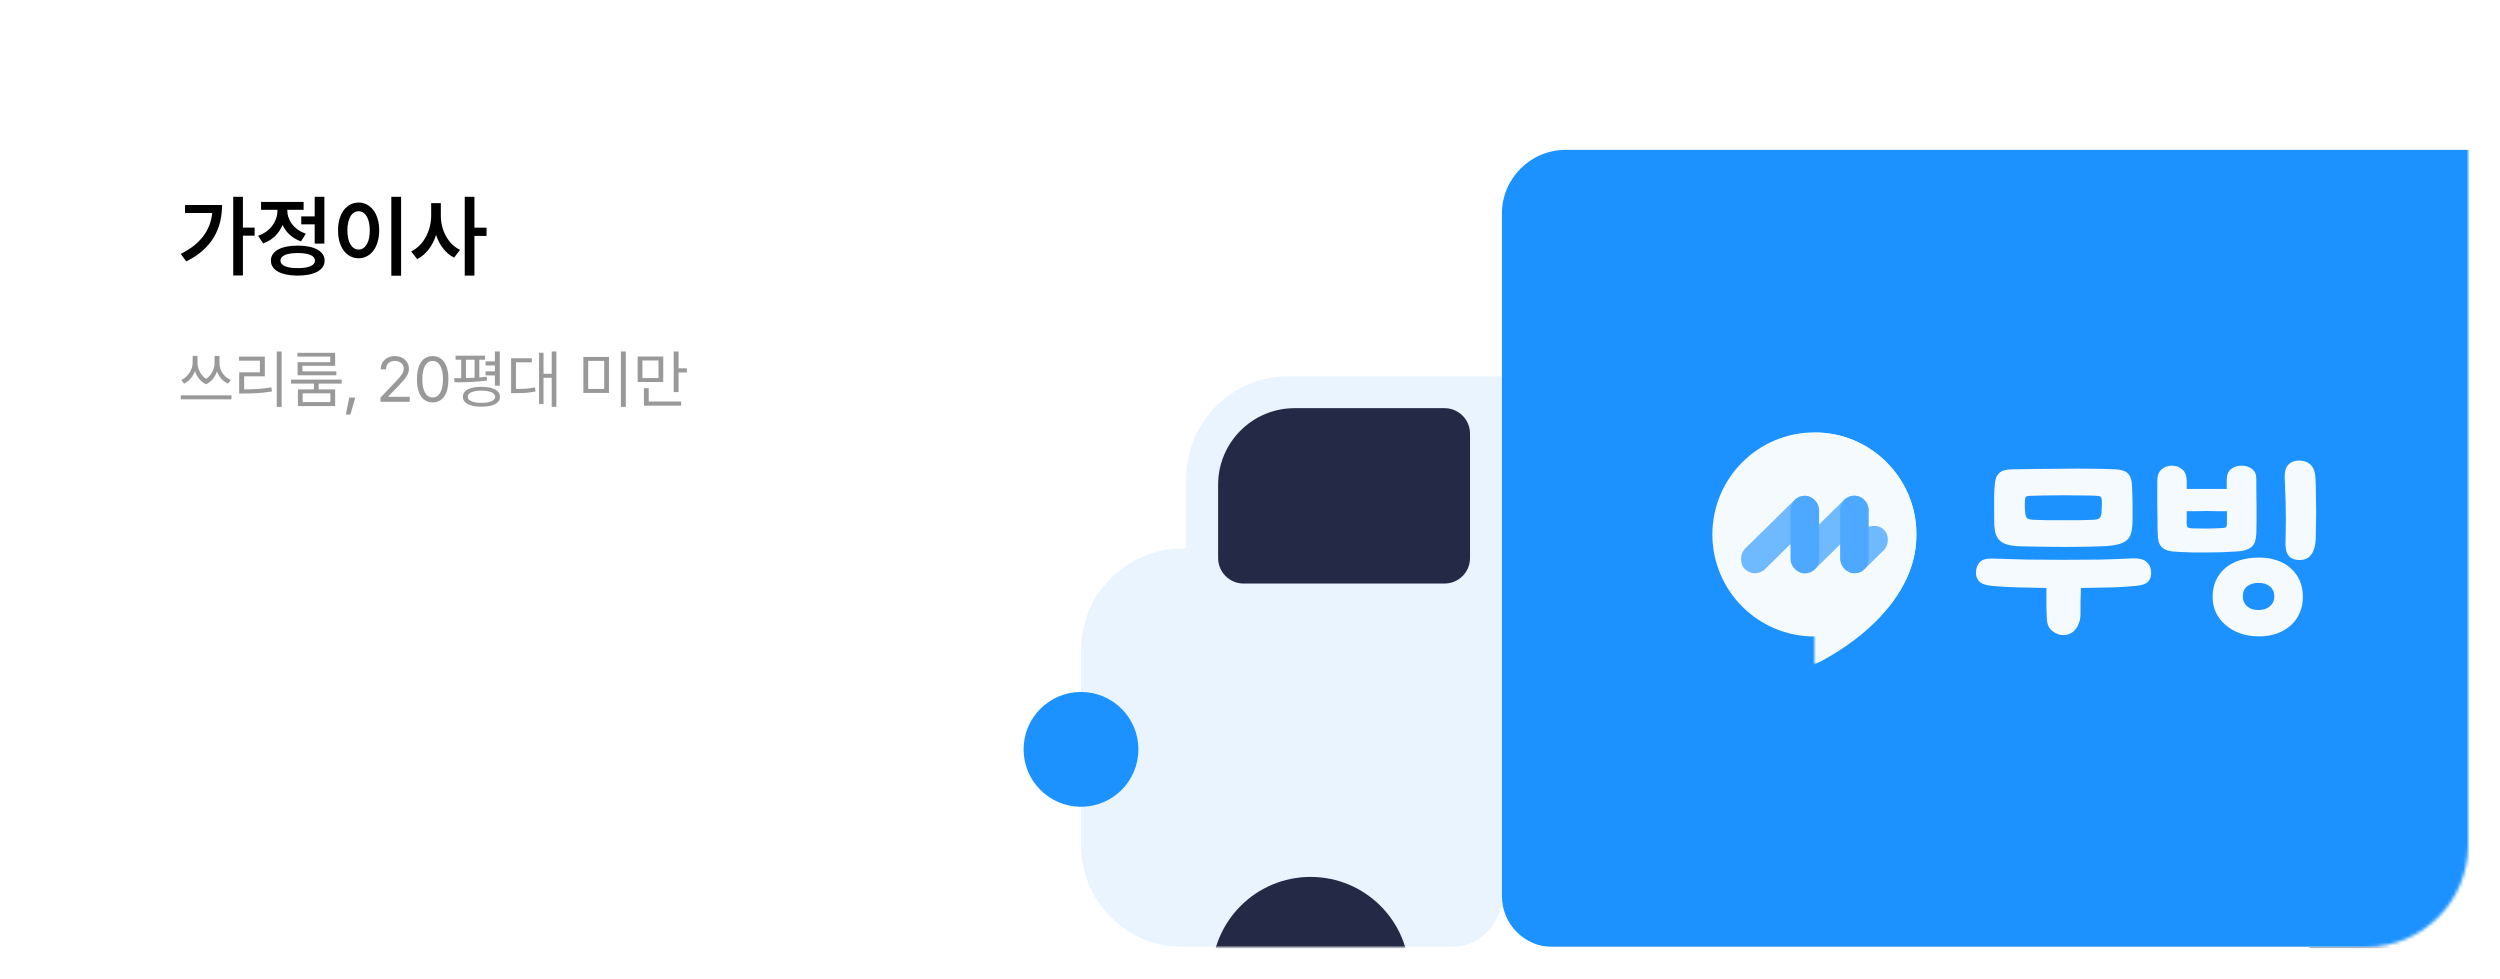 <svg width="784" height="307" viewBox="0 0 784 307" fill="none" xmlns="http://www.w3.org/2000/svg">
<g filter="url(#filter0_d_1_1680)">
<g filter="url(#filter1_d_1_1680)">
<rect x="6" y="6" width="764" height="287" rx="32" fill="white" shape-rendering="crispEdges"/>
<path d="M68.18 53.715V63.367H71.844V65.91H68.18V78.379H65.144V53.715H68.18ZM48.684 71.625C54.699 68.617 57.953 64.434 58.555 58.801H50.023V56.285H61.645C61.631 63.545 58.623 69.93 50.406 73.977L48.684 71.625ZM93.719 53.715V68.398H90.684V62.355H86.473V59.867H90.684V53.715H93.719ZM72.938 65.938C76.916 64.57 79.008 61.248 79.008 57.98V57.789H73.867V55.328H87.211V57.789H82.098V57.953C82.098 60.961 84.094 63.996 87.922 65.281L86.391 67.688C83.643 66.758 81.701 64.871 80.607 62.547C79.527 65.172 77.463 67.305 74.523 68.344L72.938 65.938ZM76.957 73.731C76.93 70.764 80.143 69.027 85.352 69.027C90.588 69.027 93.787 70.764 93.801 73.731C93.787 76.697 90.588 78.42 85.352 78.434C80.143 78.42 76.93 76.697 76.957 73.731ZM79.965 73.731C79.951 75.262 81.92 76.096 85.352 76.082C88.811 76.096 90.766 75.262 90.766 73.731C90.766 72.186 88.811 71.352 85.352 71.352C81.92 71.352 79.951 72.186 79.965 73.731ZM117.781 53.715V78.461H114.719V53.715H117.781ZM98.012 64.242C97.998 58.91 100.719 55.52 104.465 55.52C108.17 55.52 110.904 58.91 110.918 64.242C110.904 69.615 108.17 72.992 104.465 72.992C100.719 72.992 97.998 69.615 98.012 64.242ZM100.938 64.242C100.938 68.043 102.373 70.244 104.465 70.258C106.543 70.244 107.965 68.043 107.965 64.242C107.965 60.469 106.543 58.254 104.465 58.254C102.373 58.254 100.938 60.469 100.938 64.242ZM130.25 59.648C130.223 64.064 132.438 68.522 136.266 70.367L134.406 72.801C131.727 71.447 129.799 68.836 128.746 65.691C127.666 69.055 125.643 71.844 122.812 73.266L120.953 70.832C124.932 68.945 127.201 64.215 127.215 59.648V55.711H130.25V59.648ZM137.742 78.434V53.715H140.777V63.395H144.578V65.992H140.777V78.434H137.742Z" fill="black"/>
<path d="M53.938 105.852C53.938 107.492 54.826 109.621 56.633 110.832C58.391 109.66 59.289 107.57 59.289 105.852V103.625H60.832V105.852C60.812 107.98 62.082 110.188 64.367 111.145L63.508 112.316C61.809 111.555 60.637 110.129 60.051 108.449C59.484 110.139 58.361 111.701 56.613 112.512C54.846 111.691 53.703 110.061 53.156 108.352C52.541 110.021 51.359 111.535 49.699 112.316L48.879 111.145C51.086 110.129 52.395 107.785 52.414 105.852V103.625H53.938V105.852ZM64.582 115.969V117.238H48.703V115.969H64.582ZM80.324 102.219V119.621H78.801V102.219H80.324ZM75.051 103.84V110.012H68.566V114.113C71.447 114.113 74.016 113.986 77.121 113.488L77.277 114.777C74.074 115.285 71.438 115.402 68.449 115.402H67.004V108.762H73.508V105.109H66.965V103.84H75.051ZM99.152 111.047V112.297H91.945V114.113H97.102V119.348H85.422V114.113H90.441V112.297H83.254V111.047H99.152ZM86.926 115.344V118.098H95.598V115.344H86.926ZM97.102 102.648V106.711H86.848V108.449H97.473V109.68H85.324V105.578H95.559V103.84H85.266V102.648H97.102ZM103.41 116.691L101.887 122.004H100.441L101.516 116.691H103.41ZM111.32 118L111.301 116.711L116.125 111.633C117.805 109.855 118.605 108.898 118.605 107.59C118.605 106.145 117.375 105.188 115.793 105.188C114.113 105.188 113.039 106.262 113.039 107.844H111.379C111.359 105.344 113.293 103.664 115.852 103.664C118.41 103.664 120.246 105.383 120.246 107.59C120.246 109.172 119.504 110.402 117.004 112.98L113.762 116.32V116.438H120.5V118H111.32ZM127.688 118.195C124.543 118.195 122.746 115.559 122.746 110.93C122.746 106.34 124.582 103.664 127.688 103.664C130.793 103.664 132.629 106.34 132.629 110.93C132.629 115.559 130.812 118.195 127.688 118.195ZM127.688 116.633C129.719 116.633 130.91 114.582 130.91 110.93C130.91 107.277 129.719 105.188 127.688 105.188C125.656 105.188 124.445 107.277 124.445 110.93C124.445 114.582 125.637 116.633 127.688 116.633ZM144.094 103.547V104.816H142.316V110.363C143.127 110.314 143.908 110.246 144.66 110.148L144.738 111.32C141.359 111.848 137.395 111.887 134.582 111.887L134.387 110.598C135.08 110.598 135.832 110.598 136.633 110.578V104.816H134.875V103.547H144.094ZM148.742 102.219V112.941H147.199V109.719H144.27V108.449H147.199V106.613H144.27V105.344H147.199V102.219H148.742ZM142.98 113.312C146.613 113.312 148.801 114.445 148.801 116.418C148.801 118.41 146.613 119.543 142.98 119.543C139.348 119.543 137.16 118.41 137.16 116.418C137.16 114.445 139.348 113.312 142.98 113.312ZM142.98 114.504C140.305 114.504 138.664 115.227 138.684 116.418C138.664 117.629 140.305 118.332 142.98 118.332C145.656 118.332 147.277 117.629 147.277 116.418C147.277 115.227 145.656 114.504 142.98 114.504ZM138.117 110.559C139.006 110.539 139.924 110.51 140.832 110.461V104.816H138.117V110.559ZM166.477 102.219V119.582H165.012V110.48H162.453V118.684H161.047V102.609H162.453V109.211H165.012V102.219H166.477ZM158.781 104.348V105.617H153.801V113.977C156.193 113.967 157.854 113.879 159.777 113.488L159.914 114.777C157.824 115.207 156.047 115.285 153.391 115.285H152.277V104.348H158.781ZM182.98 103.938V115.227H174.953V103.938H182.98ZM176.457 105.168V113.977H181.477V105.168H176.457ZM188.254 102.219V119.621H186.711V102.219H188.254ZM199.992 103.801V111.789H191.965V103.801H199.992ZM193.469 105.051V110.559H198.508V105.051H193.469ZM204.797 102.219V107.512H207.414V108.801H204.797V114.953H203.273V102.219H204.797ZM205.598 117.922V119.211H193.938V113.742H195.441V117.922H205.598Z" fill="#999999"/>
</g>
<mask id="mask0_1_1680" style="mask-type:alpha" maskUnits="userSpaceOnUse" x="6" y="6" width="764" height="287">
<rect x="6" y="6" width="764" height="287" rx="32" fill="white"/>
</mask>
<g mask="url(#mask0_1_1680)">
<circle cx="750" cy="302" r="31" fill="#242945"/>
<path d="M368 146C368 128.327 382.327 114 400 114H467V277C467 285.837 459.837 293 451 293H400C382.327 293 368 278.673 368 261V146Z" fill="#E9F4FF"/>
<path d="M335 200C335 182.327 349.327 168 367 168H418V277C418 285.837 410.837 293 402 293H367C349.327 293 335 278.673 335 261V200Z" fill="#E9F4FF"/>
<path d="M467 63C467 51.954 475.954 43 487 43H783C794.046 43 803 51.954 803 63V277C803 285.837 795.837 293 787 293H483C474.163 293 467 285.837 467 277V63Z" fill="#1B92FF"/>
<circle cx="407" cy="302" r="31" fill="#242945"/>
<circle cx="565" cy="163.6" r="32" fill="#F5FAFF"/>
<mask id="mask1_1_1680" style="mask-type:alpha" maskUnits="userSpaceOnUse" x="565" y="131" width="32" height="74">
<rect width="32" height="72.8" transform="matrix(1 0 0 -1 565 204.4)" fill="#D9D9D9"/>
</mask>
<g mask="url(#mask1_1_1680)">
<path d="M533 163.6C533 190 565 204.4 565 204.4C565 204.4 597 190 597 163.6C597 145.926 582.673 131.6 565 131.6C547.327 131.6 533 145.926 533 163.6Z" fill="#F5FAFF"/>
</g>
<rect x="573.065" y="151.453" width="8.96" height="24.32" rx="4.48" fill="#4DA9FF"/>
<rect x="557.504" y="151.498" width="8.96" height="24.32" rx="4.48" fill="#4DA9FF"/>
<rect opacity="0.8" x="562" y="149.623" width="8.96" height="30.822" rx="4.48" transform="rotate(45.48 562 149.623)" fill="#4DA9FF"/>
<rect opacity="0.8" x="583.779" y="159.068" width="8.837" height="17.408" rx="4.418" transform="rotate(45.48 583.779 159.068)" fill="#4DA9FF"/>
<rect opacity="0.8" x="577.561" y="149.578" width="9.063" height="30.71" rx="4.532" transform="rotate(45.48 577.561 149.578)" fill="#4DA9FF"/>
<path d="M678.931 169.057C677.693 169.014 676.668 168.886 675.857 168.673C675.088 168.417 674.469 168.075 674 167.648C673.53 167.179 673.189 166.602 672.975 165.919C672.804 165.193 672.698 164.34 672.655 163.358C672.655 162.973 672.634 162.354 672.591 161.5C672.591 160.604 672.591 159.622 672.591 158.555C672.591 157.445 672.57 156.292 672.527 155.097C672.527 153.901 672.527 152.748 672.527 151.638C672.527 150.528 672.527 149.547 672.527 148.693C672.527 147.839 672.527 147.198 672.527 146.772C672.527 145.192 672.954 144.018 673.808 143.249C674.704 142.438 675.793 142.033 677.074 142.033C678.44 142.033 679.55 142.438 680.404 143.249C681.3 144.018 681.748 145.213 681.748 146.836V149.333C682.56 149.333 683.52 149.333 684.63 149.333C685.74 149.333 686.872 149.333 688.024 149.333C689.177 149.333 690.308 149.333 691.418 149.333C692.528 149.333 693.489 149.333 694.3 149.333V146.451C694.3 144.957 694.748 143.847 695.645 143.121C696.541 142.396 697.651 142.033 698.975 142.033C700.256 142.033 701.344 142.374 702.241 143.057C703.137 143.74 703.586 144.786 703.586 146.195C703.586 146.75 703.586 147.839 703.586 149.461C703.628 151.041 703.65 152.748 703.65 154.584C703.65 156.42 703.65 158.17 703.65 159.835C703.65 161.458 703.628 162.589 703.586 163.23C703.543 164.211 703.415 165.065 703.202 165.791C702.988 166.474 702.625 167.051 702.113 167.52C701.601 167.947 700.896 168.289 700 168.545C699.103 168.801 697.929 168.95 696.477 168.993C695.367 169.078 694.065 169.142 692.571 169.185C691.12 169.185 689.604 169.207 688.024 169.249C686.487 169.249 684.929 169.249 683.349 169.249C681.77 169.207 680.297 169.142 678.931 169.057ZM681.748 160.22C681.791 160.903 681.919 161.308 682.133 161.436C682.346 161.565 682.816 161.65 683.542 161.693C684.908 161.735 686.359 161.757 687.896 161.757C689.433 161.757 690.821 161.714 692.059 161.629C692.528 161.586 692.913 161.565 693.211 161.565C693.51 161.522 693.745 161.479 693.916 161.436C694.087 161.351 694.193 161.223 694.236 161.052C694.321 160.839 694.364 160.561 694.364 160.22V156.313C693.553 156.313 692.592 156.313 691.482 156.313C690.372 156.271 689.22 156.249 688.024 156.249C686.872 156.249 685.74 156.271 684.63 156.313C683.52 156.313 682.56 156.313 681.748 156.313V160.22ZM689.881 183.21C689.881 181.289 690.223 179.559 690.906 178.023C691.632 176.486 692.614 175.183 693.852 174.116C695.133 173.049 696.67 172.238 698.463 171.683C700.256 171.128 702.241 170.85 704.418 170.85C706.425 170.85 708.261 171.128 709.926 171.683C711.633 172.238 713.085 173.049 714.28 174.116C715.518 175.183 716.479 176.486 717.162 178.023C717.845 179.517 718.187 181.246 718.187 183.21C718.187 184.96 717.866 186.582 717.226 188.077C716.628 189.571 715.732 190.873 714.536 191.983C713.341 193.093 711.889 193.968 710.182 194.609C708.517 195.249 706.596 195.569 704.418 195.569C702.241 195.569 700.256 195.249 698.463 194.609C696.712 193.968 695.197 193.093 693.916 191.983C692.635 190.873 691.632 189.571 690.906 188.077C690.223 186.582 689.881 184.96 689.881 183.21ZM699.359 183.082C699.359 184.32 699.807 185.344 700.704 186.155C701.601 186.924 702.775 187.308 704.226 187.308C705.72 187.308 706.916 186.924 707.812 186.155C708.752 185.344 709.221 184.32 709.221 183.082C709.221 181.715 708.773 180.669 707.876 179.944C706.98 179.175 705.763 178.791 704.226 178.791C702.775 178.791 701.601 179.154 700.704 179.88C699.807 180.563 699.359 181.63 699.359 183.082ZM712.487 145.875C712.402 144.082 712.743 142.737 713.512 141.841C714.323 140.901 715.518 140.432 717.098 140.432C718.55 140.432 719.724 140.88 720.62 141.776C721.559 142.63 722.072 144.082 722.157 146.131C722.242 148.308 722.285 150.251 722.285 151.959C722.328 153.624 722.349 155.203 722.349 156.698C722.349 158.149 722.328 159.537 722.285 160.86C722.285 162.184 722.264 163.55 722.221 164.959C722.136 167.008 721.687 168.63 720.876 169.826C720.065 171.021 718.848 171.619 717.226 171.619C715.604 171.619 714.408 171.149 713.64 170.21C712.914 169.228 712.615 167.648 712.743 165.471C712.786 164.361 712.807 163.016 712.807 161.436C712.85 159.857 712.85 158.192 712.807 156.441C712.807 154.648 712.765 152.834 712.679 150.998C712.637 149.162 712.573 147.455 712.487 145.875Z" fill="#F5FAFF"/>
<path d="M643.137 195.185C641.899 195.185 640.725 194.758 639.615 193.904C638.547 193.05 637.971 191.791 637.886 190.126C637.886 189.613 637.864 188.994 637.822 188.269C637.822 187.543 637.8 186.753 637.758 185.899C637.758 185.045 637.758 184.149 637.758 183.209C637.758 182.27 637.758 181.331 637.758 180.392C634.641 180.349 631.61 180.285 628.664 180.2C625.761 180.114 623.135 179.965 620.787 179.751C618.823 179.581 617.457 179.111 616.689 178.342C615.92 177.531 615.579 176.507 615.664 175.269C615.75 174.031 616.155 173.027 616.881 172.259C617.649 171.448 619.058 171.085 621.107 171.17C624.566 171.298 628.152 171.405 631.866 171.49C635.623 171.533 639.359 171.554 643.073 171.554C646.83 171.554 650.544 171.533 654.216 171.49C657.887 171.405 661.388 171.277 664.718 171.106C666.895 171.021 668.411 171.426 669.265 172.323C670.161 173.177 670.61 174.265 670.61 175.589C670.61 176.827 670.268 177.787 669.585 178.471C668.945 179.111 667.813 179.517 666.191 179.687C664.312 179.901 661.815 180.072 658.698 180.2C655.625 180.285 652.252 180.349 648.58 180.392C648.538 181.758 648.495 183.167 648.452 184.618C648.452 186.027 648.452 187.308 648.452 188.461C648.452 189.613 648.281 190.595 647.94 191.406C647.641 192.26 647.235 192.965 646.723 193.52C646.253 194.075 645.698 194.48 645.058 194.736C644.418 195.035 643.777 195.185 643.137 195.185ZM621.364 158.618C621.364 156.996 621.364 155.651 621.364 154.584C621.364 153.517 621.364 152.599 621.364 151.83C621.406 151.019 621.428 150.293 621.428 149.653C621.47 149.013 621.534 148.287 621.62 147.476C621.748 146.067 622.196 145.021 622.965 144.338C623.733 143.612 624.993 143.228 626.743 143.185C629.433 143.142 632.186 143.1 635.004 143.057C637.864 143.014 640.703 142.993 643.521 142.993C646.339 142.95 649.093 142.95 651.782 142.993C654.472 142.993 657.012 143.057 659.403 143.185C661.153 143.27 662.413 143.655 663.181 144.338C663.95 145.021 664.398 146.067 664.526 147.476C664.569 148.287 664.611 149.013 664.654 149.653C664.697 150.293 664.718 151.019 664.718 151.83C664.761 152.599 664.782 153.517 664.782 154.584C664.782 155.651 664.782 156.996 664.782 158.618C664.782 160.155 664.675 161.458 664.462 162.525C664.291 163.549 663.907 164.403 663.309 165.086C662.711 165.727 661.858 166.218 660.748 166.559C659.638 166.901 658.143 167.136 656.265 167.264C654.643 167.349 652.743 167.413 650.565 167.456C648.388 167.499 646.104 167.52 643.713 167.52C641.322 167.52 638.91 167.499 636.477 167.456C634.086 167.413 631.887 167.37 629.881 167.328C628.002 167.285 626.508 167.093 625.398 166.751C624.288 166.41 623.434 165.898 622.837 165.214C622.239 164.489 621.833 163.592 621.62 162.525C621.449 161.458 621.364 160.155 621.364 158.618ZM631.034 152.791C630.991 153.602 630.969 154.264 630.969 154.776C631.012 155.246 631.055 155.886 631.098 156.697C631.183 157.594 631.375 158.192 631.674 158.49C632.015 158.789 632.677 158.96 633.659 159.003C634.897 159.045 636.327 159.088 637.95 159.131C639.615 159.131 641.301 159.131 643.009 159.131C644.759 159.131 646.467 159.131 648.132 159.131C649.797 159.088 651.249 159.045 652.487 159.003C653.469 158.96 654.109 158.789 654.408 158.49C654.749 158.192 654.963 157.594 655.048 156.697C655.091 155.886 655.112 155.246 655.112 154.776C655.155 154.264 655.155 153.602 655.112 152.791C655.07 152.321 654.963 152.001 654.792 151.83C654.664 151.66 654.322 151.553 653.767 151.51C652.657 151.425 651.12 151.382 649.157 151.382C647.235 151.339 645.208 151.318 643.073 151.318C640.981 151.318 638.953 151.339 636.989 151.382C635.025 151.425 633.488 151.467 632.378 151.51C631.823 151.553 631.46 151.66 631.29 151.83C631.162 152.001 631.076 152.321 631.034 152.791Z" fill="#F5FAFF"/>
<path d="M378 148C378 134.745 388.745 124 402 124H449C453.418 124 457 127.582 457 132V171C457 175.418 453.418 179 449 179H386C381.582 179 378 175.418 378 171V148Z" fill="#242945"/>
<circle cx="335" cy="231" r="18" fill="#1B92FF"/>
</g>
</g>
<defs>
<filter id="filter0_d_1_1680" x="0" y="0" width="784" height="307" filterUnits="userSpaceOnUse" color-interpolation-filters="sRGB">
<feFlood flood-opacity="0" result="BackgroundImageFix"/>
<feColorMatrix in="SourceAlpha" type="matrix" values="0 0 0 0 0 0 0 0 0 0 0 0 0 0 0 0 0 0 127 0" result="hardAlpha"/>
<feOffset dx="4" dy="4"/>
<feGaussianBlur stdDeviation="5"/>
<feComposite in2="hardAlpha" operator="out"/>
<feColorMatrix type="matrix" values="0 0 0 0 0.882 0 0 0 0 0.882 0 0 0 0 0.882 0 0 0 0.1 0"/>
<feBlend mode="normal" in2="BackgroundImageFix" result="effect1_dropShadow_1_1680"/>
<feBlend mode="normal" in="SourceGraphic" in2="effect1_dropShadow_1_1680" result="shape"/>
</filter>
<filter id="filter1_d_1_1680" x="0" y="0" width="784" height="307" filterUnits="userSpaceOnUse" color-interpolation-filters="sRGB">
<feFlood flood-opacity="0" result="BackgroundImageFix"/>
<feColorMatrix in="SourceAlpha" type="matrix" values="0 0 0 0 0 0 0 0 0 0 0 0 0 0 0 0 0 0 127 0" result="hardAlpha"/>
<feOffset dx="4" dy="4"/>
<feGaussianBlur stdDeviation="5"/>
<feComposite in2="hardAlpha" operator="out"/>
<feColorMatrix type="matrix" values="0 0 0 0 0.882 0 0 0 0 0.882 0 0 0 0 0.882 0 0 0 0.1 0"/>
<feBlend mode="normal" in2="BackgroundImageFix" result="effect1_dropShadow_1_1680"/>
<feBlend mode="normal" in="SourceGraphic" in2="effect1_dropShadow_1_1680" result="shape"/>
</filter>
</defs>
</svg>
